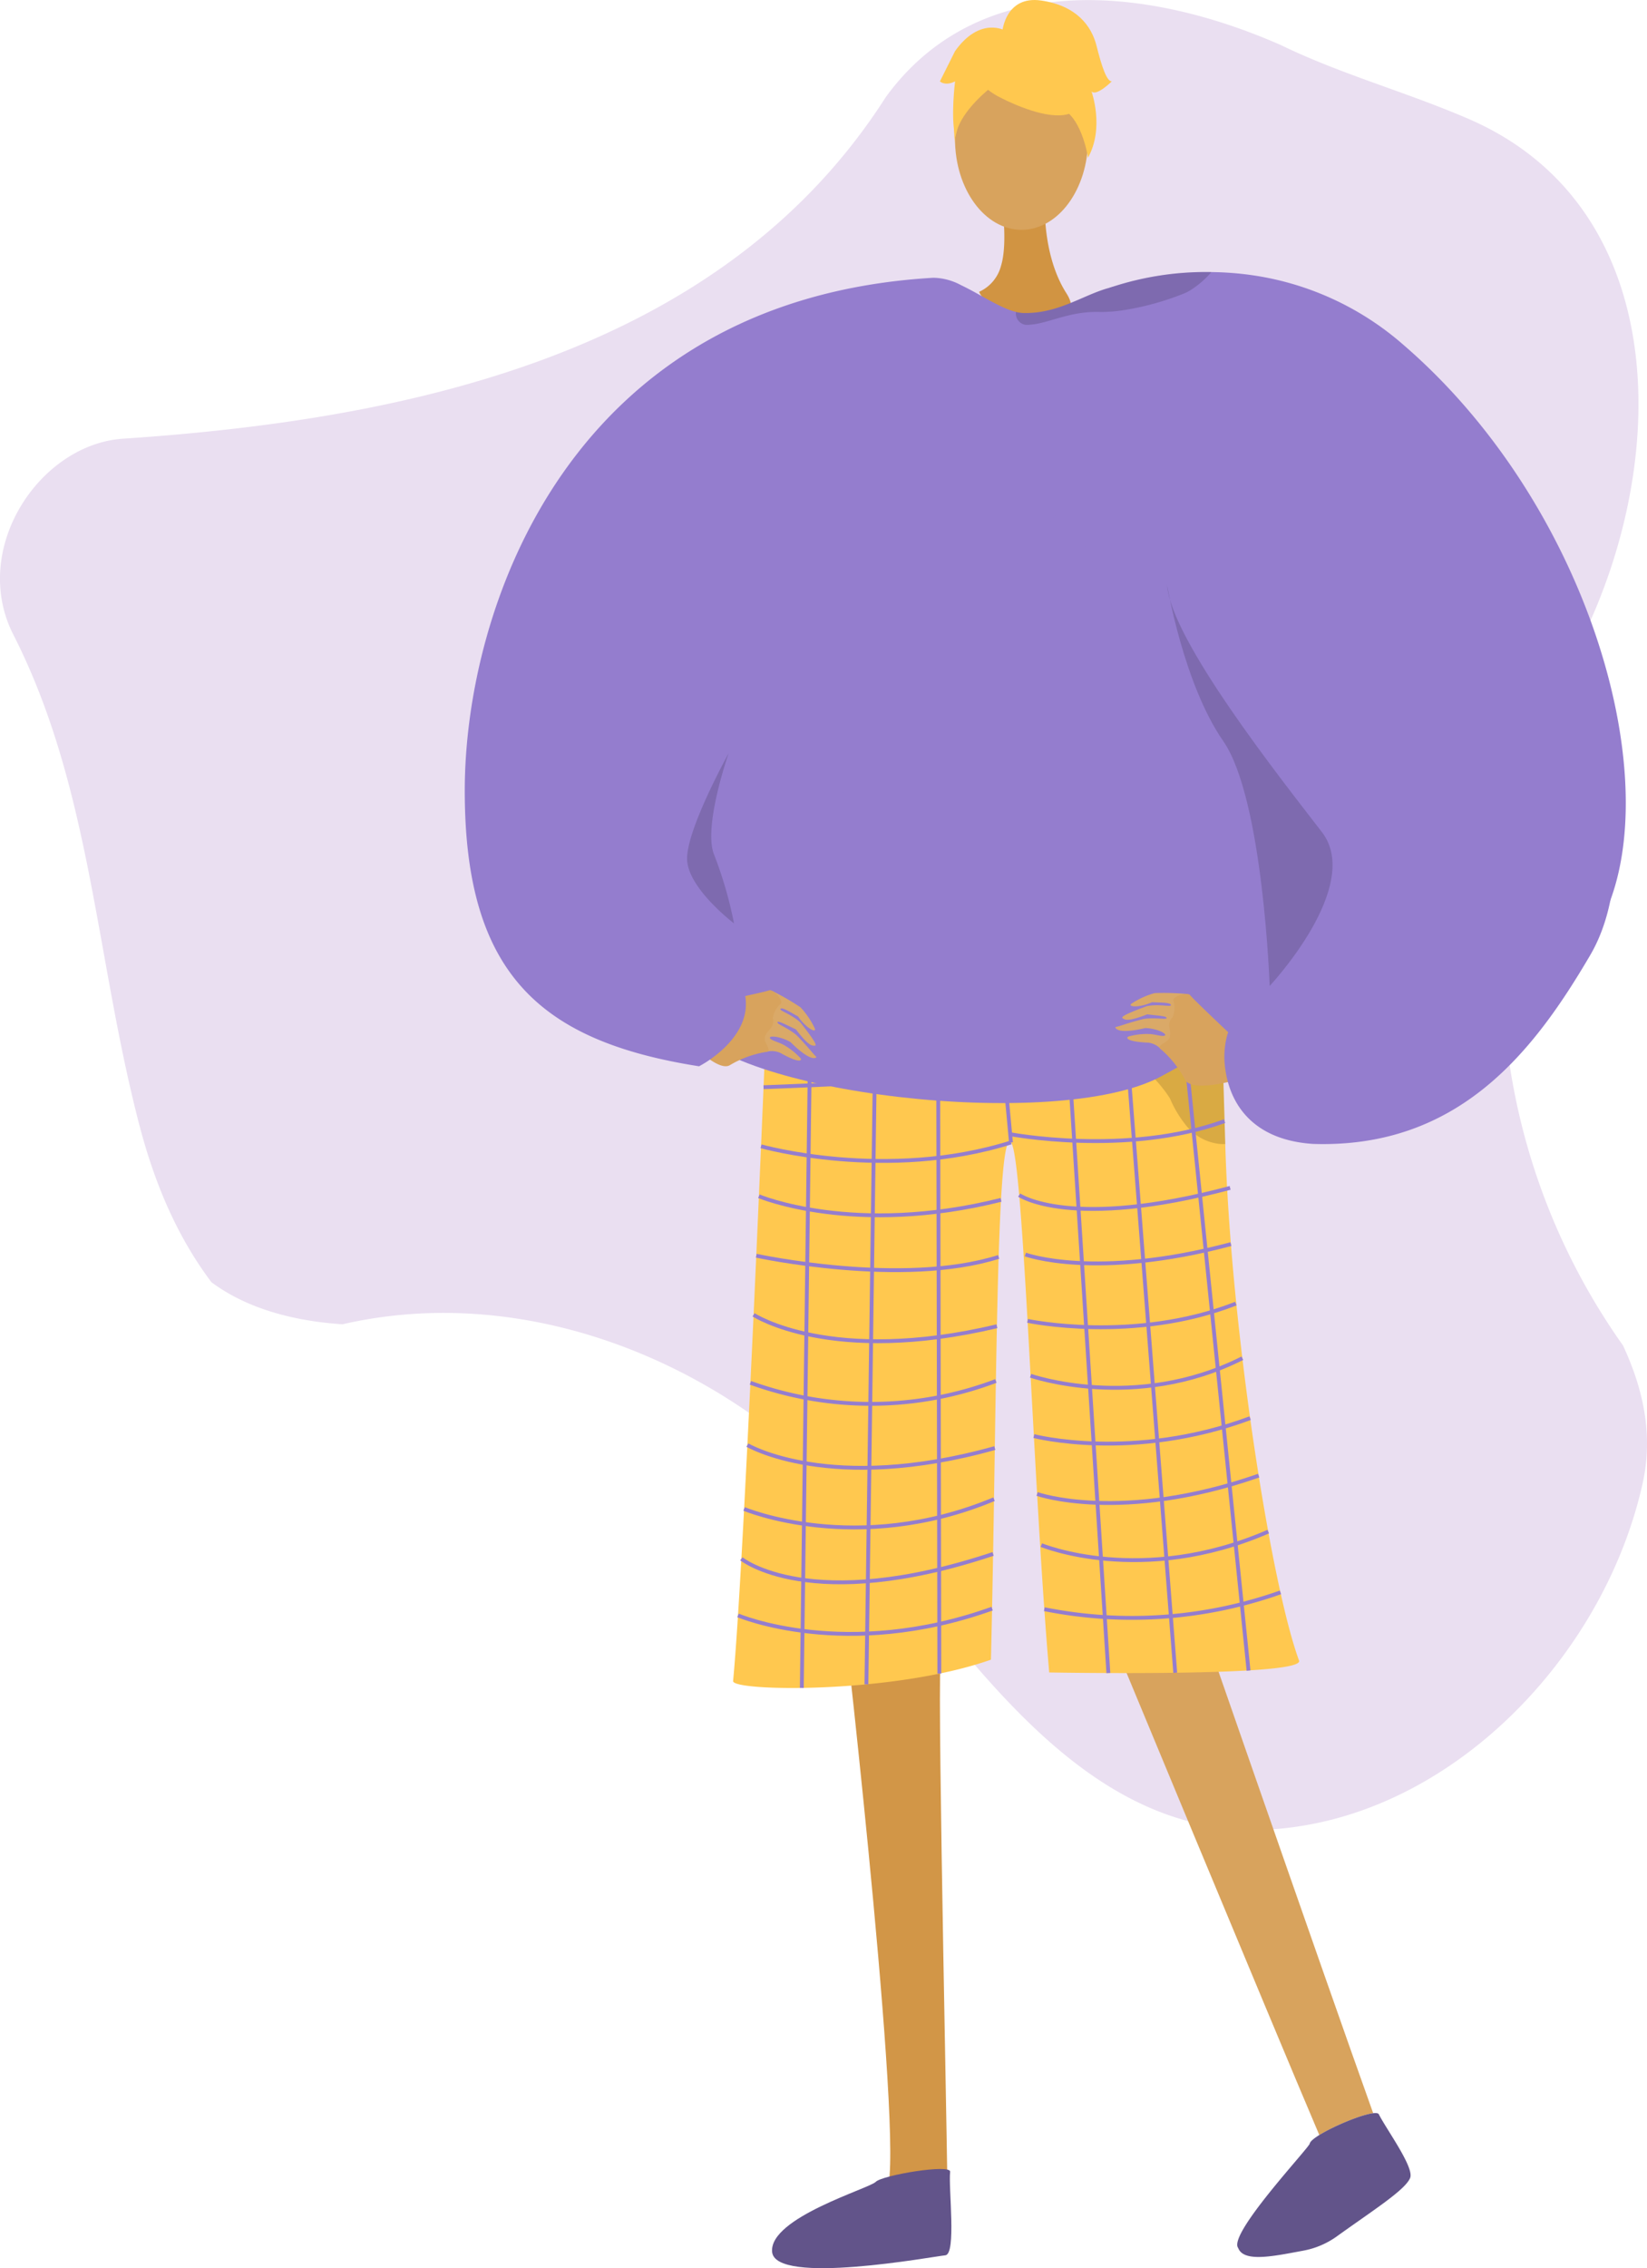 <svg xmlns="http://www.w3.org/2000/svg" width="342.868" height="471.96" viewBox="0 0 342.868 471.96"><defs><style>.a{fill:#eadff1;}.b{fill:#d19442;}.c{fill:#d29647;}.d{fill:#d8a35d;}.e{fill:#62548a;}.f{fill:#ffc84f;}.g{opacity:0.3;}.h{opacity:0.5;}.i{fill:none;stroke:#947dce;stroke-miterlimit:10;stroke-width:0.802px;}.j{fill:#947dce;}.k{fill:#daa968;}.l{opacity:0.15;}</style></defs><g transform="translate(-853.194 -223.109)"><path class="a" d="M897.2,489.9c-7.3-9.733-11.806-20.674-14.882-32.265-9.275-35.284-10.108-70.841-26.551-102.873-8.636-17.785,5.795-39.275,23.127-40.379,58.417-3.909,124.415-17.308,158.74-71.127,9.716-13.3,23.25-19.087,37.859-20s30.3,3.043,44.326,9.22c12.522,6.06,25.3,9.514,38.267,15.016,45.611,18.977,43.165,78.08,19.893,116.923-6,10.373-7.915,21.914-9.8,33.22a150.831,150.831,0,0,0-2.253,27.874,136.225,136.225,0,0,0,25.146,77.568c4,8.632,6.3,17.97,4.187,28.209-7.6,35-37.238,66.668-71.716,71.849-25.931,4.076-45.289-9.509-62.249-27.814-5.653-6.1-11.039-12.727-16.313-19.4a128.21,128.21,0,0,0-14.853-20.5c-26.7-29.2-67.577-45.517-105.644-36.757C913.624,497.934,904.251,495.14,897.2,489.9Z" transform="translate(0 0.003)"/><g transform="translate(949.942 223.109)"><path class="b" d="M1046.013,259.351s-.914,11.811,4.436,20.207c3.595,5.641-3.426,5.2-11.1,3.986-5.892-.933-7.042-4.246-7.042-4.246a8.2,8.2,0,0,0,4.552-5.393c1.223-3.941.584-10.883-.043-14.554C1035.514,251.706,1046.013,259.351,1046.013,259.351Z" transform="translate(-925.222 -218.577)"/><g transform="translate(55.867 202.898)"><path class="c" d="M1009.274,519.45s13.341,116.756,8.556,118.852c-8.583,3.817-42.237,16.394-4.952,13.118,19.2.826,17.717-3.435,17.953-7.069.194-2.971-2.164-107.626-1.517-115.779.146-1.827.233-2.929.233-2.929Z" transform="translate(-986.146 -385.109)"/><path class="d" d="M1111.315,623.812c-2.488.29-8.179,2.654-11.219,4.536-9.852-23.12-45.845-109.932-45.845-109.932l15.792-12.6S1101.214,595.675,1111.315,623.812Z" transform="translate(-978.061 -386.991)"/><path class="e" d="M1109.006,609.731c-.755-1.527-14.02,4.195-14.387,6.091-.181.937-17.1,18.866-14.9,21.724,1.156,3.048,7.3,1.724,13.623.543a17.388,17.388,0,0,0,6.956-2.987c7.455-5.366,14.2-9.613,15.221-12.138C1116.409,620.76,1110.488,612.733,1109.006,609.731Z" transform="translate(-974.574 -372.685)"/><path class="e" d="M1031.5,620.282c.195-1.692-14.15.7-15.486,2.092s-22.174,7.449-21.578,14.552,33.684.942,36.051.734S1031.119,623.608,1031.5,620.282Z" transform="translate(-986.318 -371.274)"/><path class="f" d="M994.246,409.984a7.411,7.411,0,0,0,4.351,1.586c9.863-.622,52.452-3.414,75.414-6.649,8.1-1.143,13.758-2.339,14.67-3.52a.771.771,0,0,1,0,.094c.045,1.277.521,15.9,1.076,35.066,1.1,37.839,9.457,91.472,15.361,107.473,1.274,3.454-52.01,2.473-52.01,2.473-3.365-38.865-5.326-107.422-7.961-110.283-3.207-3.482-2.937,56.94-4.167,107.624-20.474,7.19-53.885,6.619-53.679,4.443C989.742,522.439,994.246,409.984,994.246,409.984Z" transform="translate(-987.301 -401.401)"/><g class="g" transform="translate(45.922)"><path d="M1028.132,408.116c-.162,0-.322,0-.478,0C1027.654,408.116,1027.824,408.114,1028.132,408.116Z" transform="translate(-1027.654 -400.474)"/><path class="h" d="M1028.074,409.043c12.757-.038,40.309-4.122,40.309-4.122,8.1-1.143,13.757-2.339,14.67-3.52a.76.76,0,0,1,0,.094c.046,1.277.521,15.9,1.077,35.066a9.518,9.518,0,0,1-1.345-.044,10.405,10.405,0,0,1-7.1-4.211,23.079,23.079,0,0,1-3.059-5.231C1061.689,409.878,1032.164,409.071,1028.074,409.043Z" transform="translate(-1027.596 -401.401)"/></g><g transform="translate(14.305 3.282)"><line class="i" x1="1.804" y2="141.424" transform="translate(0 3.616)"/><line class="i" x1="1.905" y2="138.972" transform="translate(13.449 5.32)"/><line class="i" x2="0.258" y2="137.823" transform="translate(28.371 4.243)"/><line class="i" x2="2.633" y2="28.335" transform="translate(40.909 3.205)"/><line class="i" x2="8.992" y2="139.893" transform="translate(54.826 2.053)"/><line class="i" x2="10.943" y2="140.911" transform="translate(66.794 0.974)"/><line class="i" x2="14.435" y2="141.437" transform="translate(78.564)"/></g><path class="i" d="M992.871,422.86s75.859-2.687,95.529-7.907" transform="translate(-986.533 -399.531)"/><path class="i" d="M1044.443,432c-25.944,8.177-52.029.8-52.029.8" transform="translate(-986.596 -397.178)"/><path class="i" d="M1037.752,430.771s24.415,4.73,44.9-2.666" transform="translate(-980.339 -397.716)"/><path class="i" d="M992.02,441.837s19.879,8.4,50.406.751" transform="translate(-986.65 -395.82)"/><path class="i" d="M991.54,452.712s30.4,6.6,50.458.247" transform="translate(-986.716 -394.32)"/><path class="i" d="M991.05,463.516s16.08,10.588,50.652,2.38" transform="translate(-986.784 -392.828)"/><path class="i" d="M990.469,475.991a73.711,73.711,0,0,0,51.1-.378" transform="translate(-986.864 -391.159)"/><path class="i" d="M989.914,487.334s17.266,10.226,51.509.621" transform="translate(-986.941 -389.541)"/><path class="i" d="M989.314,499.257s23.483,9.9,52.025-2.03" transform="translate(-987.023 -388.176)"/><path class="i" d="M988.816,508.25s14.337,11.672,52.4-1.012" transform="translate(-987.092 -386.794)"/><path class="i" d="M988.2,518.649s22.409,9.535,52.9-1.411" transform="translate(-987.178 -385.414)"/><path class="i" d="M1039.636,441.806s10.65,7.405,43.909-1.5" transform="translate(-980.078 -396.032)"/><path class="i" d="M1040.767,452.752s14.528,5.363,42.787-2.161" transform="translate(-979.922 -394.612)"/><path class="i" d="M1041.168,465.056s22.137,4.717,43.355-3.589" transform="translate(-979.867 -393.111)"/><path class="i" d="M1041.724,475.1s21.769,7.6,44.084-3.648" transform="translate(-979.79 -391.733)"/><path class="i" d="M1042.324,486.14s20.57,5.36,45.017-3.727" transform="translate(-979.708 -390.22)"/><path class="i" d="M1042.915,496.739s17.475,6.165,46.128-3.818" transform="translate(-979.626 -388.77)"/><path class="i" d="M1043.689,505.963s20.857,8.653,47.237-2.807" transform="translate(-979.519 -387.358)"/><path class="i" d="M1044.233,517.766a92.794,92.794,0,0,0,49.159-3.5" transform="translate(-979.444 -385.824)"/></g><g transform="translate(0 57.791)"><path class="j" d="M979.133,338.645c-1.62,2.526-8.221,74.32,0,89.214,8.268,14.979,77.148,22.986,98.8,11.463,21.975-11.693,30.438-22.938,33.375-43.908,2.944-21.011-3.918-53.44-3.918-53.44l-93.912-62.064Z" transform="translate(-933.119 -273.061)"/><g transform="translate(46.286 148.251)"><path class="k" d="M995,404.342a54.792,54.792,0,0,1,5.76,3.348,17.094,17.094,0,0,1,2.96,4.349c.549,1.161-1.726.1-3.464-2.442-1.688-.925-3.258-1.966-3.644-1.586s2.271,1.075,4.172,2.886c1.861,2.386,3.645,4.727,3.007,4.774s-1.339.072-3.982-3.384c-1.868-.856-3.685-1.875-3.833-1.481s2.172,1.131,4.009,2.727c2.572,2.637,3.171,3.6,4.122,4.526-.513.574-2.235.053-5.39-3.1-1.7-1.058-4.244-1.468-4.33-.938.079.562,1.849.873,3.053,1.591a14.239,14.239,0,0,1,3.317,2.661c.359.457-.018,1.25-4.192-1.09a4.282,4.282,0,0,0-3.026-.188l-2.165-5.928Z" transform="translate(-977.158 -404.139)"/><path class="d" d="M984.851,406.669s10.178-2.1,11.084-2.469,3.148,2.3,2.425,2.8a4.948,4.948,0,0,0-1.627,2.977,2.342,2.342,0,0,1-.459,2.116c-.617.715-1.523,1.632-1.128,2.7s1.318,2.141.12,2.226a21.449,21.449,0,0,0-7.445,2.724c-2.559,1.6-8.939-5.354-8.939-5.354Z" transform="translate(-978.882 -404.163)"/></g><g transform="translate(135.435 148.804)"><path class="k" d="M1072.062,404.881a54.124,54.124,0,0,0-6.64-.182,16.784,16.784,0,0,0-4.768,2.15c-1.068.7,1.419,1,4.214-.257,1.918.1,3.794.042,3.928.569s-2.493-.281-5.048.262c-2.819,1.055-5.549,2.111-5.028,2.488s1.106.767,5.143-.789c2.034.256,4.112.345,4.034.76s-2.438-.181-4.827.212c-3.554.892-4.561,1.4-5.851,1.685.141.761,1.878,1.226,6.2.2,2,0,4.377.987,4.176,1.484-.356.438-2.028-.23-3.425-.253a14.037,14.037,0,0,0-4.2.52c-.541.2-.628,1.075,4.14,1.281a4.308,4.308,0,0,1,2.678,1.435l4.9-3.916Z" transform="translate(-1057.219 -404.65)"/><path class="d" d="M1079.888,413.082s-7.6-7.157-8.182-7.955-3.873.3-3.514,1.112a4.981,4.981,0,0,1-.147,3.4,2.334,2.334,0,0,0-.7,2.047c.157.935.456,2.2-.43,2.9s-2.229,1.131-1.251,1.836a21.8,21.8,0,0,1,4.946,6.253c1.359,2.716,10.389.147,10.389.147Z" transform="translate(-1056.101 -404.622)"/></g><path class="j" d="M1158.463,414.62c-11.648,19.87-27.245,40.276-57.712,39.3-9.146-.6-13.984-4.718-16.375-9.379a17.964,17.964,0,0,1-1.228-3.077c-.041-.137-.081-.272-.118-.409a20.02,20.02,0,0,1-.5-2.393,17.465,17.465,0,0,1,.374-7.446l0-.014c.043-.13.088-.251.134-.364.017-.044.037-.092.06-.143.151-.357.387-.868.7-1.511,1.367-2.826,4.178-8.174,7.793-14.082,6.454-10.554,6.251-26.735,3.457-35.06-.3-.9-1.976-1.808-4.633-2.812-.794-.3-1.676-.613-2.639-.94-13.3-4.463-28.817-32.574-38.439-55.991-1.955-4.766-3.666-9.339-5.073-13.489a118.1,118.1,0,0,1-3.353-11.514c-.889-3.945-1.111-6.714-.505-7.749a.812.812,0,0,1,.782-.453,17.474,17.474,0,0,0,5.144-.687c4.211-1.09,8.9-4.331,12.266-7.017l0,0c2.73-2.183,4.576-4,4.576-4h.014c.164.007,1.689.072,4.231.4a88.967,88.967,0,0,1,9.234,1.716q2.021.475,4.253,1.106c.639.18,1.289.374,1.948.575a97.957,97.957,0,0,1,50.629,35.745C1162.253,354.093,1170.245,394.506,1158.463,414.62Z" transform="translate(-924.152 -273.685)"/><path class="l" d="M1122.181,366.719a1.54,1.54,0,0,0-.206.065C1122.063,366.757,1122.132,366.733,1122.181,366.719Z" transform="translate(-912.847 -261.08)"/><path class="j" d="M1097.205,279.038s-.1.12-.29.347c-1.066,1.284-5.029,6.054-10.816,13.1-4.76,5.808-10.756,13.162-17.385,21.391l0,0q-2.595,3.223-5.316,6.619c-31.3,39.087-71.947,92.039-68.144,99.063a12.261,12.261,0,0,1,1.348,3.79,10.143,10.143,0,0,1,.134,1.968c-.122,4.065-2.74,7.32-5.231,9.509l-.021.017a.934.934,0,0,1-.108.094,24.98,24.98,0,0,1-2.113,1.638,21.905,21.905,0,0,1-2.273,1.4c-33.17-5.222-48.777-19.345-48.777-57.347s21.7-102.314,97.564-106.729a12.6,12.6,0,0,1,5.761,1.545c3.885,1.836,8.066,4.742,11.432,5.566a7.087,7.087,0,0,0,1.568.225c7.275.166,12.548-3.848,17.9-5.253l.017-.007.031-.01a12.359,12.359,0,0,1,4.757-.378h.014q2.1.275,4.035.554c2.444.354,4.659.712,6.608,1.049,1.014.176,1.956.351,2.821.511,1.344.251,2.495.479,3.444.674.405.082.771.159,1.1.228C1096.524,278.875,1097.205,279.038,1097.205,279.038Z" transform="translate(-938.209 -273.892)"/></g><ellipse class="d" cx="13.851" cy="18.898" rx="13.851" ry="18.898" transform="translate(102.063 10.025)"/><g transform="translate(98.923)"><g transform="translate(2.924 5.269)"><path class="f" d="M1036.158,242.389s23.979,13.294,16.862-8.051C1048.1,219.569,1019.8,232.873,1036.158,242.389Z" transform="translate(-1027.233 -227.739)"/><path class="f" d="M1040.1,237.174s-13.416,7.96-12.121,15.946c0,0-2.959-23.841,10.381-24.441s18.505.688,17.321,25.9C1055.685,254.578,1051.809,234.523,1040.1,237.174Z" transform="translate(-1027.704 -227.624)"/></g><path class="f" d="M1036.561,229.588s.674-7.428,8.038-6.376,10.521,5.26,11.573,9.468,2.1,7.365,3.156,7.365c0,0-3.156,3.156-4.208,2.1,0,0,2.731,7.566-.739,13.777,0,0-1.366-9.57-6.625-10.621S1036.561,229.588,1036.561,229.588Z" transform="translate(-1023.558 -223.109)"/><path class="f" d="M1038.812,228.828s-5.26-3.156-10.521,4.208l-3.156,6.313s1.053,1.052,3.156,0c0,0-.958,7.412.048,11.6l3.109-12.649Z" transform="translate(-1025.135 -222.413)"/></g><path class="j" d="M1160.441,403.52l0,.007,0,.007c-10.709,29.072-66.738-82.09-66.738-82.09l-23.874-28.813-8.052-9.716-1.875-2.26-1.879-2.265-1.869-2.257.007,0,.017-.007.031-.01a62.779,62.779,0,0,1,21.178-3.258,65.036,65.036,0,0,1,7.854.564,60.9,60.9,0,0,1,32.083,14.562C1154.512,320.016,1171.136,374.443,1160.441,403.52Z" transform="translate(-921.932 -216.245)"/><path class="l" d="M1079.74,272.853a19.6,19.6,0,0,1-4.317,3.745,8.647,8.647,0,0,1-1.259.657c-.06.027-.125.055-.189.082a57.623,57.623,0,0,1-11.722,3.316,31.464,31.464,0,0,1-5.373.513c-.149,0-.293,0-.435-.007-6.387-.193-10.709,2.468-14.654,2.66a2.36,2.36,0,0,1-2.744-2.663,7.087,7.087,0,0,0,1.568.225c7.275.166,12.548-3.848,17.9-5.253l.017-.007.031-.01A62.779,62.779,0,0,1,1079.74,272.853Z" transform="translate(-924.292 -216.245)"/><path class="l" d="M1088.041,413.511s19.537-20.8,10.88-32.021-31.494-40.074-32.23-51.44c0,0,3.392,20.557,11.7,32.528S1088.041,413.511,1088.041,413.511Z" transform="translate(-920.477 -208.351)"/><path class="l" d="M988.653,396.242s-9.318-7.049-9.755-13.053,8.648-22.371,8.648-22.371-5.452,15.529-2.993,21.231A84.386,84.386,0,0,1,988.653,396.242Z" transform="translate(-932.596 -204.104)"/></g></g></svg>